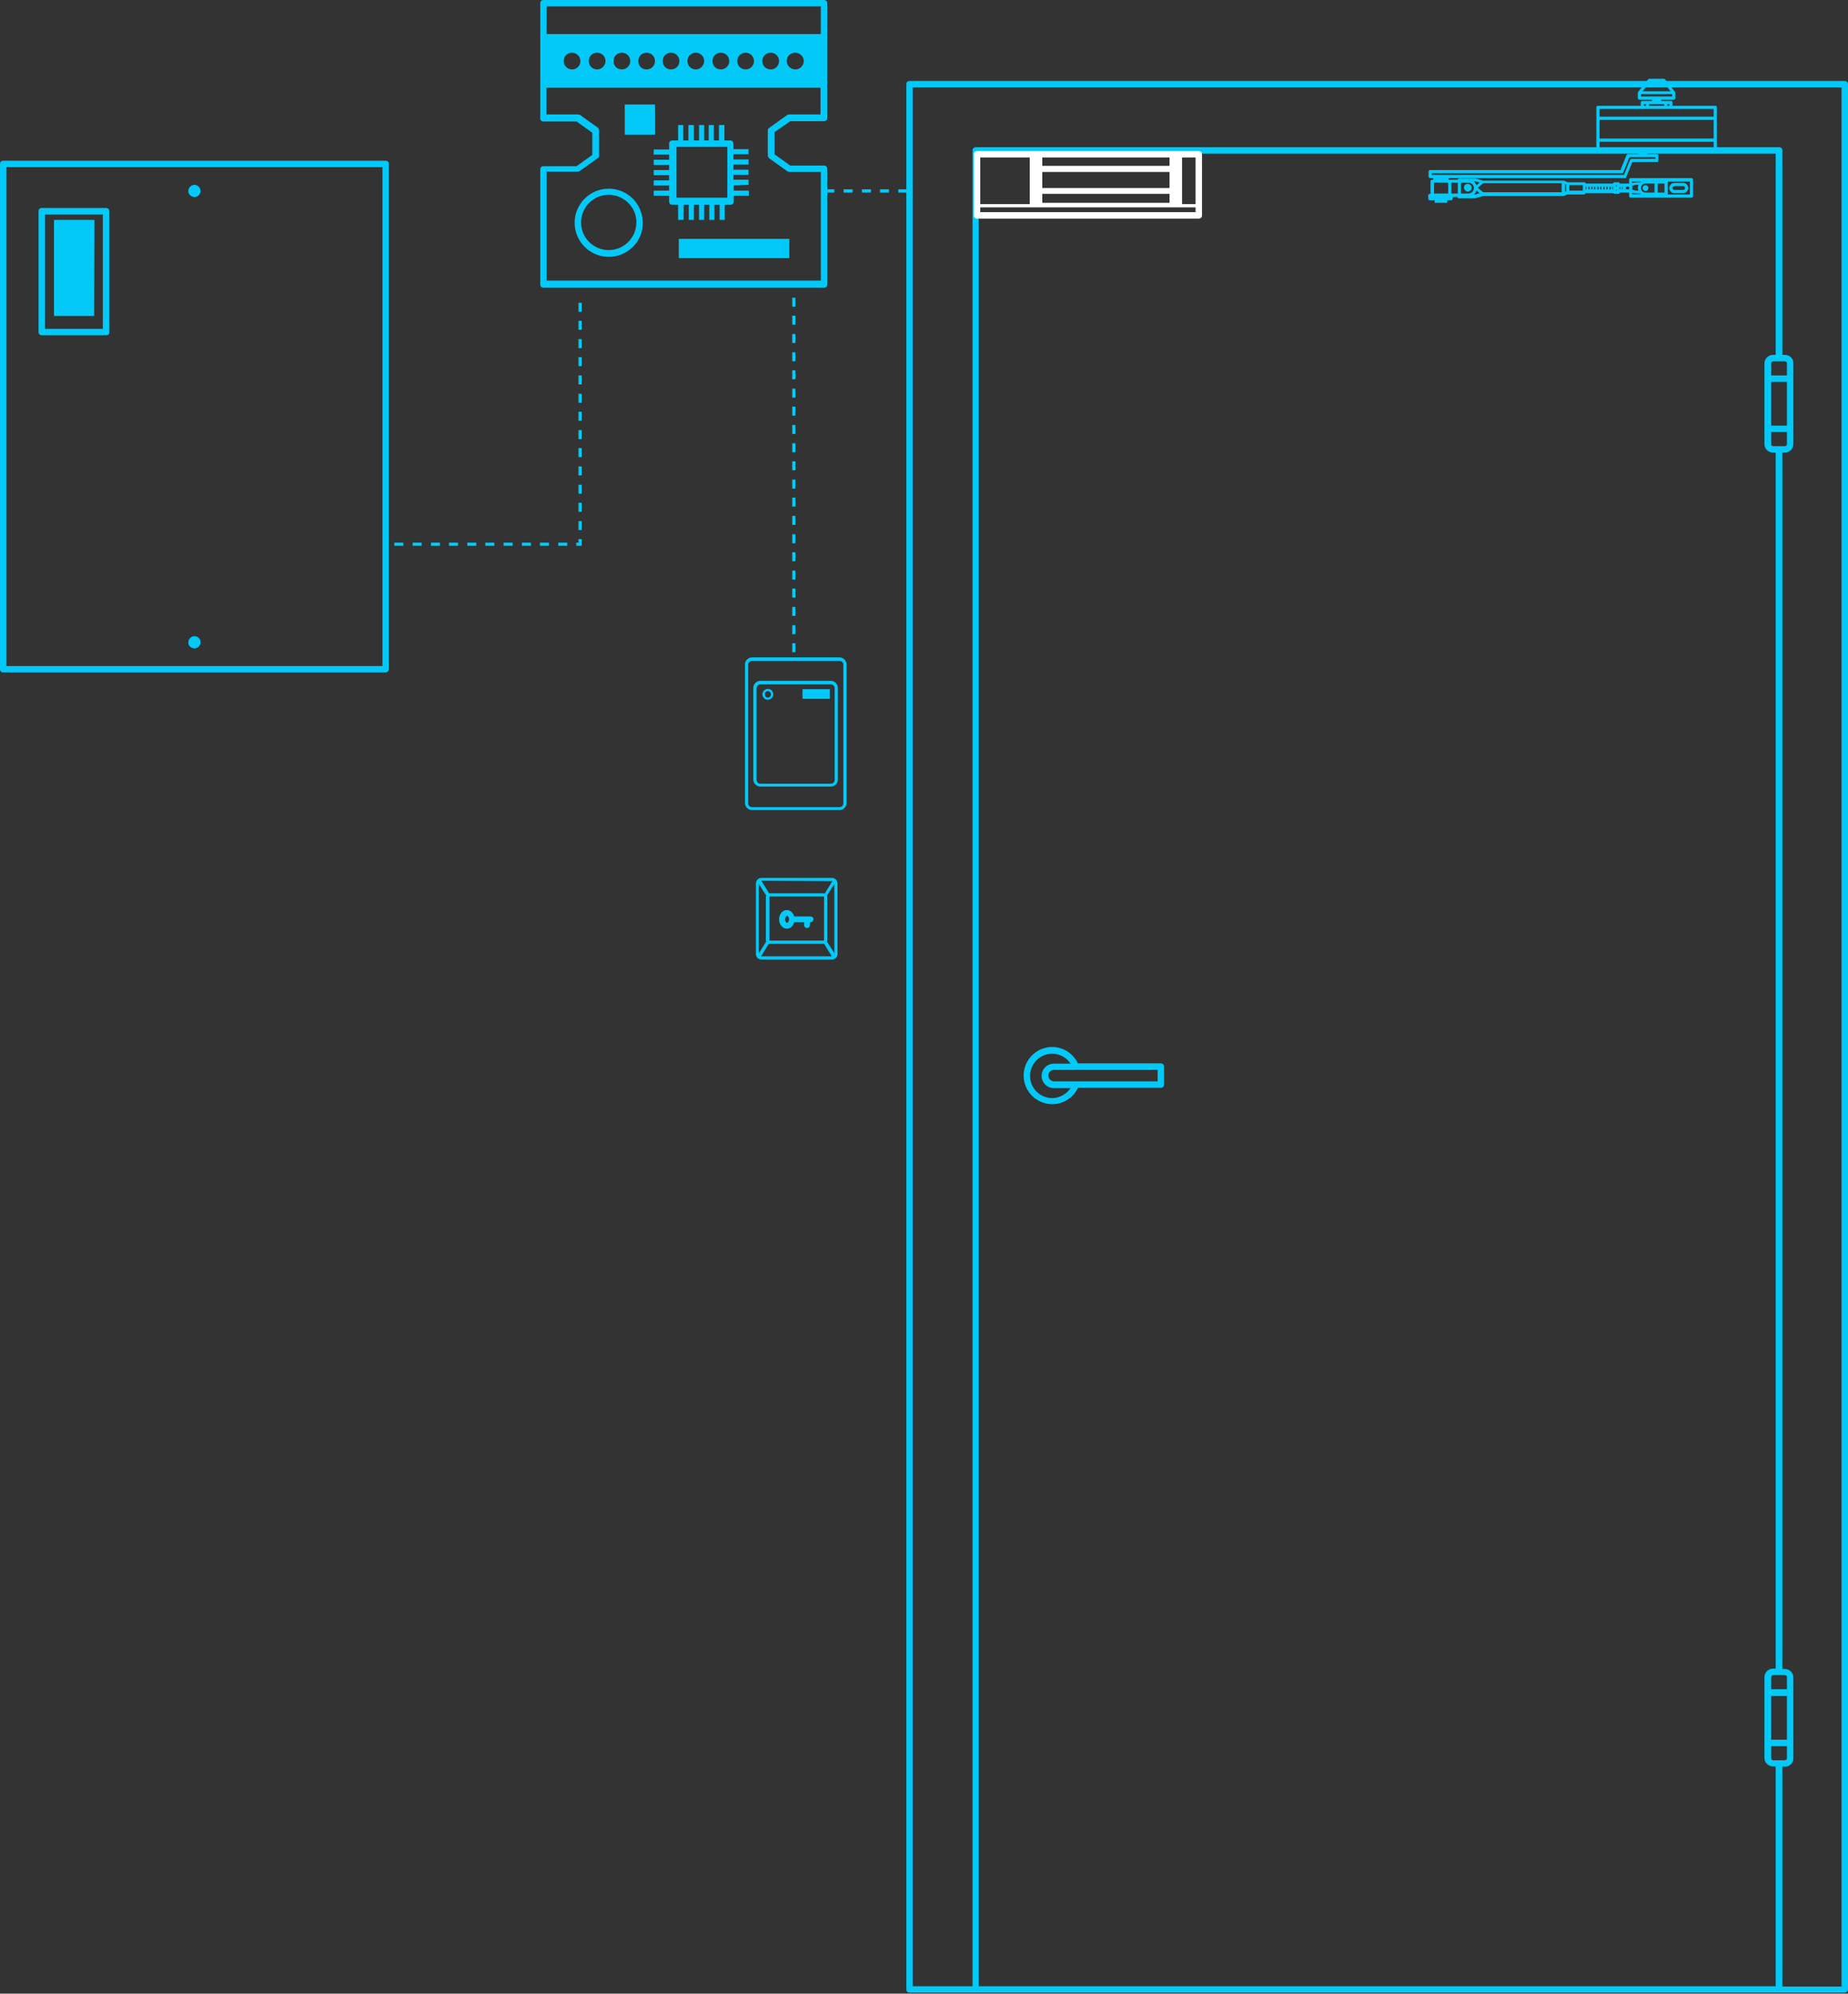 <?xml version="1.0" encoding="utf-8"?>
<!-- Generator: Adobe Illustrator 24.0.1, SVG Export Plug-In . SVG Version: 6.00 Build 0)  -->
<svg version="1.1" id="Слой_1" xmlns="http://www.w3.org/2000/svg" xmlns:xlink="http://www.w3.org/1999/xlink" x="0px" y="0px"
	 viewBox="0 0 575 620.2" style="enable-background:new 0 0 575 620.2;" xml:space="preserve">
<rect x="0" y="0" width="575" height="620.2" fill="#333333" stroke="none"/>
<style type="text/css">
	.st0{fill:#02C9F8;}
	.st1{fill:#FFFFFF;}
</style>
<g>
</g>
<g>
</g>
<g>
</g>
<g>
	<path id="controller_1_" class="st0" d="M245.9,37.7h10.5c0.6,0,1-0.4,1-1V1c0-0.6-0.4-1-1-1h-87.3c-0.6,0-1,0.4-1,1v35.8
		c0,0.6,0.4,1,1,1h10.3l4.9,3.5v6.9l-4.9,3.5h-10.3c-0.6,0-1,0.4-1,1v35.8c0,0.6,0.4,1,1,1h87.3c0.6,0,1-0.4,1-1v-36
		c0-0.6-0.4-1-1-1h-10.5L241,48v-6.9L245.9,37.7z M255.4,2v8.6h-85.3V2C170.1,2,255.4,2,255.4,2z M250.1,19c0,1.4-1.2,2.6-2.6,2.6
		c-1.4,0-2.7-1.1-2.7-2.6s1.1-2.6,2.6-2.6C248.9,16.4,250.1,17.6,250.1,19z M242.4,19c0,1.4-1.1,2.6-2.6,2.6s-2.6-1.1-2.6-2.6
		s1.1-2.6,2.6-2.6S242.4,17.6,242.4,19z M234.6,19c0,1.4-1.1,2.6-2.6,2.6c-1.4,0-2.6-1.1-2.6-2.6s1.1-2.6,2.6-2.6
		S234.6,17.6,234.6,19z M226.9,19c0,1.4-1.1,2.6-2.6,2.6s-2.6-1.1-2.6-2.6s1.1-2.6,2.6-2.6S226.9,17.6,226.9,19z M219.1,19
		c0,1.4-1.2,2.6-2.6,2.6c-1.4,0-2.6-1.1-2.6-2.6s1.1-2.6,2.6-2.6S219.1,17.6,219.1,19z M211.4,19c0,1.4-1.1,2.6-2.6,2.6
		s-2.6-1.1-2.6-2.6s1.1-2.6,2.6-2.6S211.4,17.6,211.4,19z M203.8,19c0,1.4-1.1,2.6-2.6,2.6s-2.6-1.1-2.6-2.6s1.1-2.6,2.6-2.6
		S203.8,17.6,203.8,19z M196.1,19c0,1.4-1.1,2.6-2.6,2.6s-2.6-1.1-2.6-2.6s1.1-2.6,2.6-2.6S196.1,17.6,196.1,19z M188.4,19
		c0,1.4-1.2,2.6-2.6,2.6s-2.6-1.1-2.6-2.6s1.1-2.6,2.6-2.6S188.4,17.6,188.4,19z M180.6,19c0,1.4-1.1,2.6-2.6,2.6
		c-1.4,0-2.6-1.1-2.6-2.6s1.1-2.6,2.6-2.6C179.4,16.4,180.6,17.6,180.6,19z M239.4,49.3l5.6,4c0.2,0.1,0.4,0.2,0.6,0.2h9.8v33.8
		h-85.3V53.4h9.7c0.2,0,0.4-0.1,0.6-0.2l5.6-4c0.3-0.2,0.4-0.5,0.4-0.8v-7.9c0-0.3-0.2-0.6-0.4-0.8l-5.6-4c-0.2,0-0.4-0.1-0.7-0.1
		H170v-8.3h85.3v8.3h-9.8c-0.2,0-0.4,0.1-0.6,0.2l-5.6,4c-0.3,0.2-0.4,0.5-0.4,0.8v7.9C239.1,48.8,239.1,49.1,239.4,49.3z
		 M189.4,79.9c-5.9,0-10.6-4.8-10.6-10.6c0-5.9,4.8-10.6,10.6-10.6c5.9,0,10.6,4.8,10.6,10.6C200.1,75.1,195.3,79.9,189.4,79.9z
		 M189.4,60.6c-4.8,0-8.6,3.9-8.6,8.6c0,4.8,3.9,8.6,8.6,8.6c4.8,0,8.6-3.9,8.6-8.6C198.1,64.5,194.1,60.6,189.4,60.6z M203.8,32.5
		h-9.4v9.4h9.4V32.5z M245.6,74.3h-34.4v6h34.4V74.3z M232.9,57.5v-1.6h-4.7v-1.5h4.7v-1.6h-4.7v-1.6h4.7v-1.6h-4.7V48h4.7v-1.6
		h-4.7v-1.7c0-0.6-0.4-1-1-1h-1.8v-4.8h-1.7v4.8h-1.6v-4.8h-1.6v4.8h-1.4v-4.8h-1.6v4.8h-1.6v-4.8h-1.7v4.8h-1.6v-4.8H211v4.8h-1.8
		c-0.6,0-1,0.4-1,1v1.8h-4.8v1.6h4.8v1.6h-4.8v1.6h4.8v1.6h-4.8v1.6h4.8v1.6h-4.8v1.6h4.8v1.6h-4.8v1.6h4.8v1.8c0,0.6,0.4,1,1,1h1.8
		v4.7h1.7v-4.7h1.6v4.7h1.6v-4.7h1.6v4.7h1.6v-4.7h1.6v4.7h1.6v-4.7h1.6v4.7h1.6v-4.7h1.8c0.6,0,1-0.4,1-1v-1.8h4.7v-1.6h-4.7v-1.6
		L232.9,57.5L232.9,57.5z M226.3,61.5h-15.8V45.7h15.8V61.5z"/>
</g>
<g>
	<path id="bp_1_" class="st0" d="M119.9,209.2H1c-0.6,0-1-0.4-1-1V51c0-0.6,0.4-1,1-1h119c0.6,0,1,0.4,1,1v157.3
		C120.9,208.8,120.4,209.2,119.9,209.2z M2,207.2h117V52H2V207.2z M33.1,104.3H13c-0.6,0-1-0.4-1-1V65.7c0-0.6,0.4-1,1-1h20
		c0.6,0,1,0.4,1,1v37.6C34.1,103.9,33.7,104.3,33.1,104.3z M14,102.3h18V66.7H14V102.3z M29.4,68.4H16.8v29.9h12.5L29.4,68.4
		L29.4,68.4z M60.5,61.3c1.1,0,1.9-0.9,1.9-1.9s-0.9-1.9-1.9-1.9s-1.9,0.9-1.9,1.9C58.5,60.4,59.5,61.3,60.5,61.3z M60.5,201.7
		c1.1,0,1.9-0.9,1.9-1.9c0-1.1-0.9-1.9-1.9-1.9s-1.9,0.9-1.9,1.9C58.5,200.9,59.5,201.7,60.5,201.7z"/>
</g>
<g>
	<g>
		<path class="st0" d="M238.9,214.3c-0.9,0-1.7,0.8-1.7,1.7s0.8,1.7,1.7,1.7s1.7-0.8,1.7-1.7C240.6,215,239.8,214.3,238.9,214.3z
			 M238.9,217c-0.6,0-0.9-0.4-0.9-1s0.4-1,0.9-1s1,0.4,1,1C239.9,216.5,239.5,217,238.9,217z"/>
		<rect x="249.7" y="214.4" class="st0" width="8.5" height="3"/>
		<path class="st0" d="M258.5,211.8h-21.9c-1.2,0-2.2,1-2.2,2.2v28.5c0,1.2,1,2.2,2.2,2.2h21.9c1.2,0,2.2-1,2.2-2.2V214
			C260.7,212.8,259.7,211.8,258.5,211.8z M259.7,242.6c0,0.7-0.5,1.2-1.2,1.2h-21.9c-0.7,0-1.2-0.5-1.2-1.2v-28.5
			c0-0.7,0.5-1.2,1.2-1.2h21.9c0.7,0,1.2,0.5,1.2,1.2V242.6z"/>
		<path class="st0" d="M261.2,204.5H234c-1.2,0-2.2,1-2.2,2.2v43.1c0,1.2,1,2.2,2.2,2.2h27.2c1.2,0,2.2-1,2.2-2.2v-43.1
			C263.4,205.5,262.4,204.5,261.2,204.5z M262.4,249.9c0,0.7-0.5,1.2-1.2,1.2H234c-0.7,0-1.2-0.5-1.2-1.2v-43.1
			c0-0.7,0.5-1.2,1.2-1.2h27.2c0.7,0,1.2,0.5,1.2,1.2L262.4,249.9L262.4,249.9z"/>
	</g>
</g>
<g>
	<path id="key_1_" class="st0" d="M258.9,273.1h-22c-0.9,0-1.7,0.8-1.7,1.7v22c0,0.5,0.2,0.9,0.5,1.2c0.3,0.3,0.7,0.5,1.2,0.5l0,0
		h22c0.9,0,1.7-0.8,1.7-1.7v-22C260.5,273.8,259.8,273.1,258.9,273.1z M257.3,292.9c0-0.1,0.1-0.3,0.1-0.4V279c0-0.1,0-0.2-0.1-0.4
		l2.3-3.6v21.5L257.3,292.9z M236.1,296.6V275l2.3,3.6c-0.1,0.1-0.1,0.3-0.1,0.4v13.5c0,0.2,0,0.3,0.1,0.4L236.1,296.6z
		 M239.4,292.6C239.4,292.6,239.3,292.6,239.4,292.6V279c0,0,0-0.1,0.1-0.1h16.8c0,0,0.1,0,0.1,0.1v13.5c0,0,0,0.1-0.1,0.1H239.4z
		 M258.9,274.1h0.1l-2.4,3.9c-0.1,0-0.2-0.1-0.3-0.1h-16.8c-0.1,0-0.1,0-0.2,0l-2.4-3.9c0,0,0,0,0.1,0L258.9,274.1L258.9,274.1z
		 M236.8,297.5C236.8,297.5,236.8,297.4,236.8,297.5l2.4-3.9c0.1,0,0.1,0,0.2,0l0,0h16.8c0.1,0,0.2,0,0.2,0l2.4,3.9h-0.1H236.8z
		 M252.2,285.1h-5.1c-0.3-1.2-1.2-2-2.3-2c-1.3,0-2.4,1.3-2.4,2.9s1.1,2.9,2.4,2.9c1.1,0,2-0.8,2.3-2h3.1v0.9c0,0.5,0.4,0.9,0.9,0.9
		s0.9-0.4,0.9-0.9v-0.9h0.2c0.5,0,0.9-0.4,0.9-0.9S252.8,285.1,252.2,285.1z M244.9,287.1c-0.2,0-0.6-0.4-0.6-1.1s0.4-1.1,0.6-1.1
		s0.6,0.4,0.6,1.1S245.1,287.1,244.9,287.1z"/>
</g>
<g>
	<path class="st0" d="M574,25.2H283c-0.6,0-1,0.4-1,1v592.7c0,0.6,0.4,1,1,1h291c0.6,0,1-0.5,1-1V26.2C575,25.6,574.6,25.2,574,25.2
		z M551.1,134.4h4.9v3.8l0,0c0,0.3-0.3,0.6-0.6,0.6h-3.7c-0.3,0-0.6-0.3-0.6-0.6C551.1,138.2,551.1,134.4,551.1,134.4z M551.1,132.4
		v-13.6h4.9v13.6H551.1z M556,116.8h-4.9V113c0-0.3,0.3-0.6,0.6-0.6h3.7c0.1,0,0.3,0.1,0.4,0.2c0.1,0.1,0.2,0.2,0.2,0.4V116.8z
		 M552.5,110.4h-0.9c-1.4,0-2.6,1.2-2.6,2.6v4.8v15.6v4.8c0,1.4,1.2,2.6,2.6,2.6h0.9v378.3h-0.9c-1.4,0-2.6,1.2-2.6,2.6v4.8v15.6
		v4.8c0,1.4,1.2,2.6,2.6,2.6h0.9v68.4h-248V47.8h248V110.4z M551.1,541.2v-13.6h4.9v13.6H551.1z M556,543.2v3.8
		c0,0.2-0.1,0.3-0.2,0.4c-0.1,0.1-0.3,0.2-0.4,0.2h-3.7c-0.3,0-0.6-0.3-0.6-0.6v-3.8L556,543.2L556,543.2z M551.1,525.5v-3.8
		c0-0.3,0.3-0.6,0.6-0.6h3.7c0.3,0,0.6,0.3,0.6,0.6v3.8H551.1z M573,618h-18.4v-68.4h0.8c0.7,0,1.4-0.3,1.9-0.8s0.7-1.1,0.7-1.8
		v-4.7v-0.1v-15.6v-0.1v-4.7c0-1.4-1.2-2.6-2.6-2.6h-0.8V140.8h0.8c1.4,0,2.6-1.2,2.6-2.6v-4.7v-0.1v-15.6v-0.1V113
		c0-0.7-0.2-1.3-0.7-1.8s-1.2-0.8-1.9-0.8h-0.8V46.8c0-0.6-0.4-1-1-1h-250c-0.6,0-1,0.4-1,1v571.1H284V27.2h289V618z M327.4,343.5
		c3.4,0,6.6-2,8-5.1h25.8c0.6,0,1-0.4,1-1v-5.6c0-0.6-0.5-1-1-1h-25.8c-1.5-3.1-4.6-5.1-8-5.1c-4.9,0-8.9,4-8.9,8.9
		S322.5,343.5,327.4,343.5z M360.2,332.8v3.6H328c-1,0-1.8-0.8-1.8-1.8s0.8-1.8,1.8-1.8C328,332.8,360.2,332.8,360.2,332.8z
		 M327.4,327.8c2.3,0,4.5,1.2,5.7,3.1h-5.2c-2.1,0-3.8,1.7-3.8,3.8s1.7,3.8,3.8,3.8h5.2c-1.2,1.8-3.4,3.1-5.7,3.1
		c-3.8,0-6.9-3.1-6.9-6.9S323.6,327.8,327.4,327.8z"/>
</g>
<g>
	<path id="lock_1_" class="st1" d="M373,47h-69c-0.6,0-1,0.4-1,1v19c0,0.6,0.4,1,1,1h69c0.6,0,1-0.4,1-1V48
		C374,47.4,373.6,47,373,47z M324.3,53.5h39.6v5h-39.6V53.5z M324.3,60.3h39.6v2.8h-39.6V60.3z M324.3,51.6V49h39.6v2.6H324.3z
		 M305,49h15.4v14.5H305V49z M372,66h-67v-1.5h67V66z M372,63.5h-4.2V49h4.2V63.5z"/>
</g>
<g>
	<path class="st0" d="M456.7,59.6c-0.6,0-1.1-0.5-1.2-1.2c0-0.7,0.5-1.2,1.2-1.2s1.2,0.6,1.2,1.2C457.9,59.1,457.3,59.6,456.7,59.6z
		 M512,59.4c0.5,0,0.9-0.4,0.9-0.9s-0.4-0.9-0.9-0.9s-0.9,0.4-0.9,0.9S511.5,59.4,512,59.4z M525.3,58.5c0,0.9-0.8,1.6-1.6,1.6H521
		c-0.9,0-1.6-0.7-1.6-1.6c0-0.9,0.7-1.6,1.6-1.6h2.7C524.6,56.9,525.3,57.6,525.3,58.5z M524.3,58.5c0-0.3-0.3-0.6-0.6-0.6H521
		c-0.3,0-0.6,0.3-0.6,0.6s0.3,0.6,0.6,0.6h2.7C524,59.1,524.3,58.8,524.3,58.5z M534.2,33.4v3.4v6.8V47c0,0.3-0.2,0.5-0.5,0.5h-21.1
		v0.4h2.9c0.3,0,0.5,0.2,0.5,0.5v1.5c0,0.3-0.2,0.5-0.5,0.5h-7.6l-1.9,4.7c0,0.2-0.1,0.3-0.4,0.3h-54.8c0,0.1,0,0.1,0,0.2
		s0,0.2-0.1,0.3h0.2h2.6c0.1-0.2,0.3-0.4,0.5-0.4h5h0.1l2.4,0.7h24.9c0.1,0,0.2,0,0.2,0l1.2,0.5h5.1c0.3,0,0.5,0.2,0.5,0.4h8.5
		c0-0.2,0.2-0.4,0.5-0.4h1.1c0.3,0,0.5,0.2,0.5,0.4h1.4h1.5v-1.2c0-0.3,0.2-0.5,0.5-0.5h18.9c0.2,0,0.5,0.3,0.5,0.5V61
		c0,0.3-0.2,0.5-0.5,0.5h-18.9c-0.3,0-0.5-0.2-0.5-0.5v-1.1h-1.5H504c0,0.2-0.2,0.4-0.5,0.4h-1.1c-0.2,0-0.3-0.1-0.4-0.2h-8.7
		c0,0.2-0.2,0.4-0.5,0.4h-5.1l-1.2,0.5c-0.1,0-0.1,0-0.2,0h-24.9l-2.4,0.7h-0.1h-5c-0.3,0-0.4-0.2-0.5-0.4H452v0.5
		c0,0.3-0.2,0.5-0.5,0.5h-1.2v0.8h-3.9v-0.8h-1.5c-0.3,0-0.5-0.2-0.5-0.5v-1c0-0.3,0.2-0.5,0.5-0.5h0.2v-3.9c0-0.3,0.2-0.5,0.5-0.5
		h0.4c0-0.1-0.1-0.2-0.1-0.3s0-0.1,0-0.2H445c-0.3,0-0.5-0.2-0.5-0.5v-1.5c0-0.3,0.2-0.5,0.5-0.5h59.2l1.9-4.7
		c0.1-0.2,0.3-0.3,0.5-0.3h3.1v-0.4h-12.5c-0.3,0-0.5-0.2-0.5-0.5v-3.4v-6.8v-3.4c0-0.3,0.2-0.5,0.5-0.5h13.3v-1
		c0-0.3,0.2-0.5,0.5-0.5h1.6h1.4V31h-3.9c-0.3,0-0.5-0.2-0.5-0.5v-1.6c0-0.1,0-0.1,0-0.1c0-0.1,0.1-0.1,0.1-0.2l3.1-3.9
		c0.1-0.1,0.2-0.2,0.4-0.2h4.5c0.2,0,0.3,0.1,0.4,0.2l3.1,3.9c0.1,0,0.1,0.1,0.1,0.2v1.7c0,0.3-0.2,0.5-0.5,0.5h-3.9v0.4h1.4h1.6
		c0.3,0,0.5,0.2,0.5,0.5v1h13.3C534,32.9,534.2,33.1,534.2,33.4z M511.1,28.4h8.7l-2.3-2.9h-4.1L511.1,28.4z M510.6,30h9.7v-0.7
		h-9.7L510.6,30L510.6,30z M509.6,58.4c0-0.3,0.1-0.6,0.2-0.9h-0.4c-0.5,0-1,0.1-1.5,0.3V59c0.5,0.2,1,0.3,1.5,0.3h0.4
		C509.7,59,509.6,58.7,509.6,58.4z M510.7,60.4c-0.1,0-0.2-0.1-0.3-0.2h-1c-0.5,0-1,0-1.5-0.2v0.4C507.9,60.4,510.7,60.4,510.7,60.4
		z M518.9,60.5h6.9v-4h-6.9v0.1V60.5L518.9,60.5z M515.8,59.9h2.1v-2.8h-2.1V59.9z M510.6,58.5c0,0.7,0.6,1.4,1.4,1.4h2.8v-2.8H512
		C511.2,57.1,510.6,57.7,510.6,58.5z M507.8,56.9c0.5-0.1,1-0.2,1.5-0.2h1.1c0.1-0.1,0.2-0.1,0.3-0.2h-2.9V56.9z M505.9,58.9h1v-0.8
		h-1V58.9z M504.7,58.9h0.2v-0.8h-0.2V58.9z M504,58.9h0.2v-0.8H504V58.9z M502.8,58h0.2v-0.3h-0.2V58z M502.8,59.3h0.2V59h-0.2
		V59.3z M501.7,58.9h0.2v-0.4v-0.4h-0.2V58.9z M500.8,58.9h0.4v-0.8h-0.4V58.9z M499.8,58.9h0.4v-0.8h-0.4V58.9z M498.9,58.9h0.4
		v-0.8h-0.4V58.9z M497.9,58.9h0.4v-0.8h-0.4V58.9z M497,58.9h0.4v-0.8H497V58.9z M496,58.9h0.4v-0.8H496V58.9z M495.1,58.9h0.4
		v-0.8h-0.4V58.9z M494.2,58.9h0.4v-0.8h-0.4V58.9z M493.4,58.9h0.2v-0.8h-0.2V58.9z M488.3,59.3h4.2v-1.7h-4.2V59.3z M487,59.6
		l0.3-0.1v-2.1l-0.3-0.1V59.6z M460.4,60.1l-1-0.8c-0.1,0.5-0.4,0.9-0.8,1.2h0.4L460.4,60.1z M459.8,58.4l1.7,1.4h24.4V57h-24.4
		L459.8,58.4z M458.6,56.4c0.3,0.3,0.6,0.7,0.8,1.2l1-0.8l-1.4-0.4H458.6z M454.6,60.2h2.3c0.9,0,1.7-0.8,1.7-1.7s-0.8-1.7-1.7-1.7
		h-2.3V60.2z M451.6,60.2h0.1h1.9v-3.4h-2V60.2z M450.6,56.8h-4.4v3.4h4.4V56.8z M515.1,48.9H507l-1.9,4.7c-0.1,0.2-0.3,0.3-0.5,0.3
		h-59.1v0.5h59.8l1.9-4.7c0.1-0.2,0.3-0.3,0.5-0.3h7.4V48.9z M518.8,32.9h0.6v-0.5h-0.6V32.9z M513.1,32.9h4.7v-0.5h-4.7V32.9z
		 M511.5,32.9h0.6v-0.5h-0.6L511.5,32.9L511.5,32.9z M533.2,44.1h-35.5v2.4h35.5V44.1z M533.2,37.3h-35.5l0,0v5.8h35.5V37.3z
		 M533.2,33.9h-13.3h-1.6h-5.7H511h-13.3l0,0v2.4h35.5V33.9z"/>
</g>
<g>
	<path class="st0" d="M181,169.8h-1.7v-1h0.7v-1.1h1V169.8z M176.5,169.8h-2.8v-1h2.8V169.8z M170.8,169.8H168v-1h2.8V169.8z
		 M165.2,169.8h-2.8v-1h2.8V169.8z M159.5,169.8h-2.8v-1h2.8V169.8z M153.8,169.8H151v-1h2.8V169.8z M148.2,169.8h-2.8v-1h2.8V169.8
		z M142.5,169.8h-2.8v-1h2.8V169.8z M136.9,169.8h-2.8v-1h2.8V169.8z M131.2,169.8h-2.8v-1h2.8V169.8z M125.5,169.8h-2.8v-1h2.8
		V169.8z M181,164.9h-1v-2.8h1V164.9z M181,159.2h-1v-2.8h1V159.2z M181,153.6h-1v-2.8h1V153.6z M181,147.9h-1v-2.8h1V147.9z
		 M181,142.2h-1v-2.8h1V142.2z M181,136.6h-1v-2.8h1V136.6z M181,130.9h-1v-2.8h1V130.9z M181,125.3h-1v-2.8h1V125.3z M181,119.6h-1
		v-2.8h1V119.6z M181,113.9h-1v-2.8h1V113.9z M181,108.3h-1v-2.8h1V108.3z M181,102.6h-1v-2.8h1V102.6z M181,97h-1v-2.8h1V97z
		 M247.5,202.9h-1v-2.8h1V202.9z M247.5,197.3h-1v-2.8h1V197.3z M247.5,191.6h-1v-2.8h1V191.6z M247.5,185.9h-1v-2.8h1V185.9z
		 M247.5,180.3h-1v-2.8h1V180.3z M247.5,174.6h-1v-2.8h1V174.6z M247.5,169h-1v-2.8h1V169z M247.5,163.3h-1v-2.8h1V163.3z
		 M247.5,157.6h-1v-2.8h1V157.6z M247.5,152h-1v-2.8h1V152z M247.5,146.3h-1v-2.8h1V146.3z M247.5,140.7h-1v-2.8h1V140.7z
		 M247.5,135h-1v-2.8h1V135z M247.5,129.3h-1v-2.8h1V129.3z M247.5,123.7h-1v-2.8h1V123.7z M247.5,118h-1v-2.8h1V118z M247.5,112.4
		h-1v-2.8h1V112.4z M247.5,106.7h-1v-2.8h1V106.7z M247.5,101h-1v-2.8h1V101z M247.5,95.4h-1v-2.8h1V95.4z M282.3,59.9h-2.8v-1h2.8
		V59.9z M276.6,59.9h-2.8v-1h2.8V59.9z M271,59.9h-2.8v-1h2.8V59.9z M265.3,59.9h-2.8v-1h2.8V59.9z M259.6,59.9h-2.2v-1h2.2V59.9z"
		/>
</g>
</svg>

